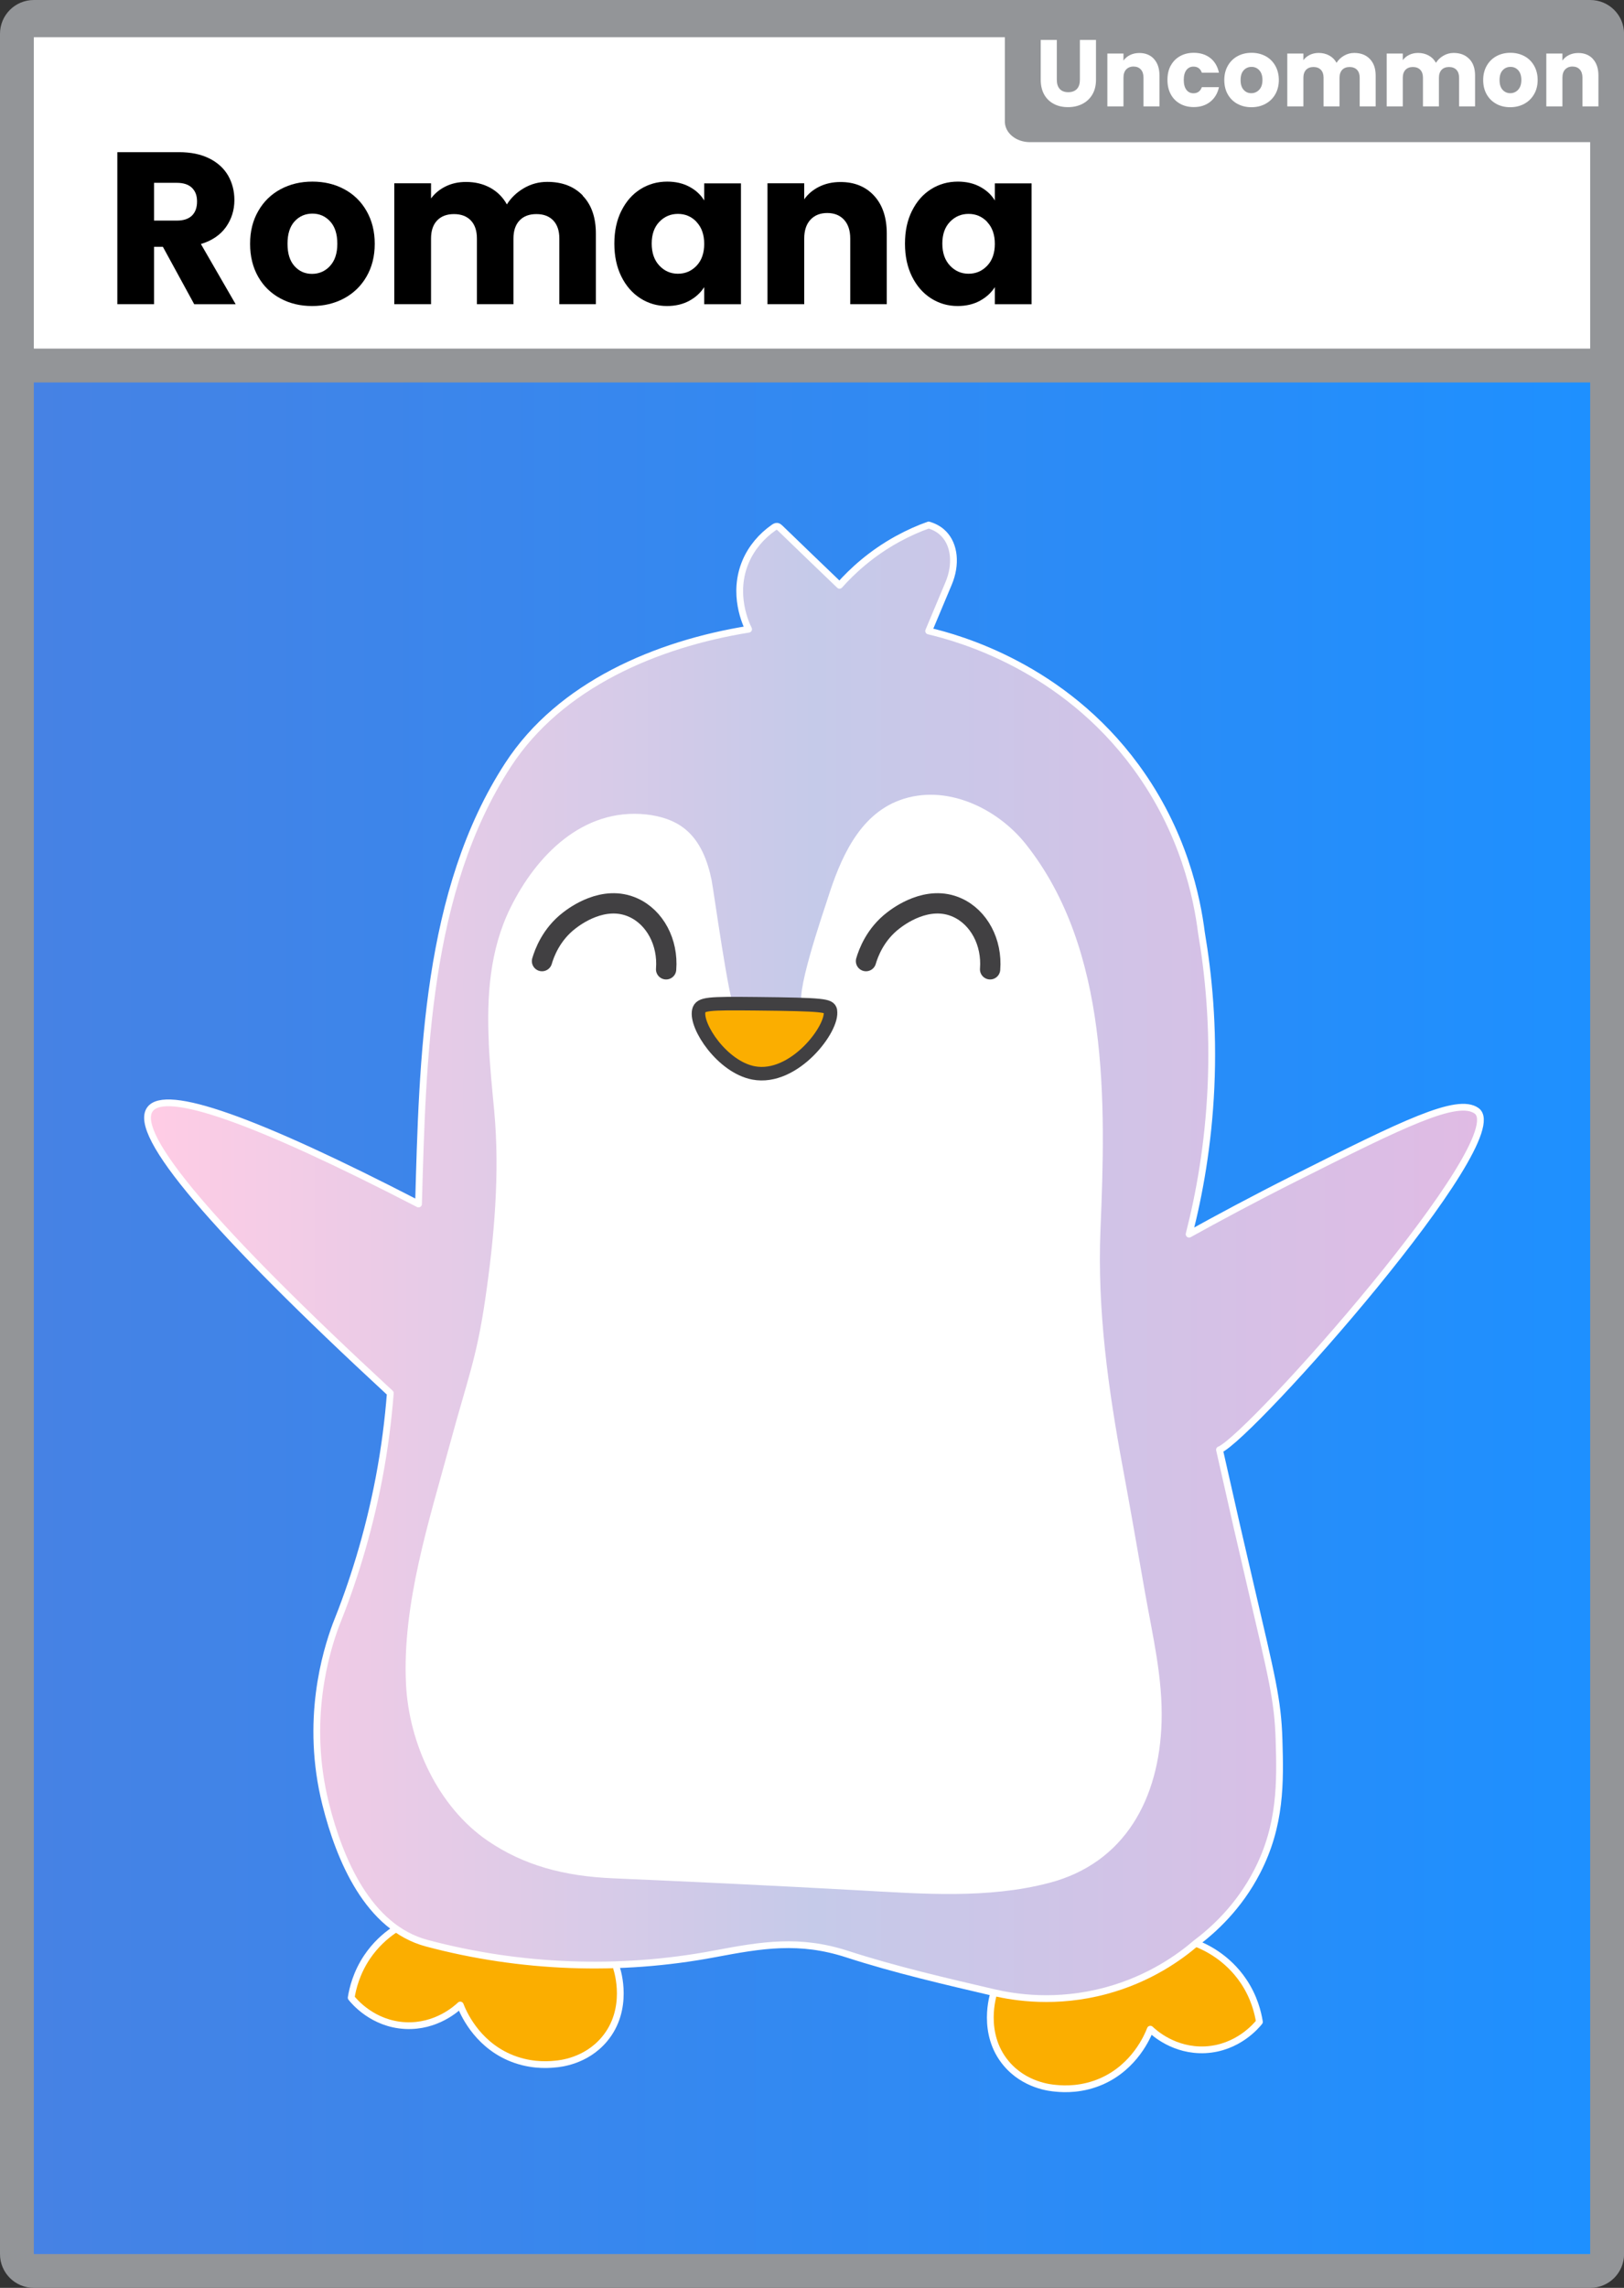 <?xml version="1.0" encoding="UTF-8"?>
<svg id="Outline" xmlns="http://www.w3.org/2000/svg" width="240" height="338" xmlns:xlink="http://www.w3.org/1999/xlink" viewBox="0 0 240 338">
  <rect x="0" y="0" width="240" height="338" fill="#333333" stroke="none"/>
  <defs>
    <style>
      .cls-1 {
        stroke-width: 2px;
      }

      .cls-1, .cls-2 {
        fill: #fbae00;
      }

      .cls-1, .cls-2, .cls-3, .cls-4 {
        stroke-linecap: round;
        stroke-linejoin: round;
      }

      .cls-1, .cls-4 {
        stroke: #414042;
      }

      .cls-5 {
        fill: #fff;
      }

      .cls-2, .cls-3 {
        stroke: #fff;
      }

      .cls-6 {
        stroke: #939598;
        stroke-miterlimit: 10;
        stroke-width: 5px;
      }

      .cls-6, .cls-4 {
        fill: none;
      }

      .cls-3 {
        fill: url(#Romana);
      }

      .cls-7 {
        fill: #939598;
      }

      .cls-4 {
        stroke-width: 3px;
      }

      .cls-8 {
        fill: url(#linear-gradient);
      }
    </style>
    <linearGradient id="linear-gradient" x1="5" y1="143.17" x2="235" y2="143.17" gradientTransform="translate(0 337.17) scale(1 -1)" gradientUnits="userSpaceOnUse">
      <stop offset="0" stop-color="#4682e4"/>
      <stop offset="1" stop-color="#1e90ff"/>
    </linearGradient>
    <linearGradient id="Romana" x1="21.8" y1="186.41" x2="218.78" y2="186.41" gradientUnits="userSpaceOnUse">
      <stop offset="0" stop-color="#ffcce5"/>
      <stop offset=".5" stop-color="#c5cae9"/>
      <stop offset="1" stop-color="#e0bbe4"/>
    </linearGradient>
  </defs>
  <path class="cls-7" d="M5,0h230.01c2.76,0,5,2.23,5,4.99v328.02c0,2.75-2.24,4.99-5,4.99H5c-2.76,0-5-2.23-5-4.99V4.99C0,2.23,2.24,0,5,0Z"/>
  <rect class="cls-8" x="5" y="55" width="230" height="278"/>
  <g>
    <path class="cls-2" d="M91.13,290.81c.11.31,1.93,6.01-1.81,10.46-2.73,3.25-6.55,3.61-7.32,3.67-1.34.14-3.94.22-6.79-1.03-4.91-2.17-6.79-6.67-7.19-7.7-.51.48-3.52,3.27-8.13,3.04-4.81-.25-7.57-3.59-7.99-4.12.22-1.37.77-3.66,2.35-6.01,2.41-3.58,5.71-5.08,7.05-5.6"/>
    <path class="cls-2" d="M146.89,294.38c-.11.31-1.93,6.01,1.81,10.46,2.73,3.25,6.55,3.61,7.32,3.67,1.34.14,3.94.22,6.79-1.03,4.91-2.17,6.79-6.67,7.19-7.7.51.48,3.52,3.27,8.13,3.04,4.81-.25,7.57-3.59,7.99-4.12-.22-1.37-.77-3.66-2.35-6.01-2.41-3.58-5.71-5.08-7.05-5.6"/>
    <path class="cls-3" d="M180.22,214.18c1.86,8.28,3.43,15.13,4.57,19.98,3.17,13.61,4.05,16.95,4.23,22.88.19,6.22.3,12.6-3.23,19.44-2.72,5.29-6.5,8.68-9.06,10.6-2.31,1.98-6.78,5.27-13.3,7.02-7.35,1.98-13.51.98-16.53.28-7.24-1.69-14.64-3.4-21.71-5.69s-12.57-1.36-19.62-.03c-14.04,2.65-28.68,2.1-42.49-1.58-8.68-2.31-12.89-12.37-14.94-20.51-3.12-12.4.06-22.6,1.48-26.46,2.42-6.01,4.78-13.3,6.39-21.74.85-4.47,1.37-8.68,1.67-12.55-26.28-24.29-38.12-38.27-35.53-41.92,2.26-3.19,15.49,1.47,39.7,13.97.61-21.51,1.1-46.23,13.23-64.87,7.7-11.84,22.01-17.86,35.55-20.04-.34-.68-2.51-5.2-.41-10.06.86-1.99,2.33-3.71,4.11-4.95.16-.11.33-.22.52-.2.17.02.31.15.44.27,2.91,2.83,5.85,5.63,8.78,8.45,1.86-2.09,4.65-4.68,8.53-6.82,1.64-.9,3.21-1.59,4.64-2.09,1.15.33,1.84.9,2.21,1.28,1.64,1.67,1.91,4.57.74,7.35-.98,2.35-1.97,4.69-2.95,7.03,4.53,1.07,19.81,5.29,30.63,20.05,7.09,9.66,9.04,19.44,9.68,24.5,1.04,6.11,1.82,13.89,1.41,22.88-.39,8.54-1.74,15.88-3.23,21.68,4.02-2.23,9.36-5.11,15.72-8.31,15.92-8,23.94-11.96,26.77-9.91,5.67,4.11-33.24,48-37.99,50.08h-.01Z"/>
    <path class="cls-5" d="M72.23,154.12c.16,3.38.5,6.75.81,10.04.85,9.19-.01,18.78-1.35,27.91-1.27,8.64-2.57,11.57-5.19,21.23-3.07,11.34-7.08,23.64-6.5,35.5.43,8.74,4.73,18.13,12.08,23.15,5.32,3.63,11.27,5.23,18.5,5.54,5.74.25,11.52.51,17.32.79,6.4.31,12.76.64,19.09.99,9.28.51,18.92,1.28,28.02-1.09,11.29-2.94,16.31-12.53,16.65-23.71.2-6.58-1.32-12.8-2.45-19.22-1.07-6.07-2.12-12.19-3.25-18.27-2.16-11.62-3.82-23.43-3.33-35.28.78-18.74,1.34-41.42-11.03-56.99-4.26-5.36-11.85-8.98-18.62-6.5-6.13,2.24-8.85,8.83-10.67,14.57-.55,1.72-5.32,15.5-3.5,15.75-2.26-.32-2.6.24-4.85-.08,0,0-5.27.28-5.41.28-.72,0-3.1-17.29-3.39-18.72-.58-2.84-1.68-5.74-3.94-7.55-1.61-1.3-3.68-1.92-5.74-2.14-9.32-.98-16.22,6.03-20.05,13.8-3.08,6.25-3.51,13.12-3.19,19.98v.02Z"/>
    <path class="cls-4" d="M80.1,141.99c.34-1.15,1.33-3.94,4.05-6.02.72-.55,5.06-3.88,9.45-1.88,3.18,1.44,5.16,5.11,4.84,9.11"/>
    <path class="cls-4" d="M127.98,141.99c.34-1.15,1.33-3.94,4.05-6.02.72-.55,5.06-3.88,9.45-1.88,3.18,1.44,5.16,5.11,4.84,9.11"/>
    <path class="cls-1" d="M122.72,149.31c-.16-.77-.87-.92-11.02-1.02-7.05-.07-8.18-.02-8.43,1.02-.53,2.28,3.48,8.33,8.1,9.2,6,1.13,11.86-6.66,11.34-9.2h.01Z"/>
  </g>
  <rect class="cls-5" x="5" y="5.5" width="230" height="49"/>
  <path class="cls-7" d="M148.5,5h87v16h-83.3c-2.05,0-3.7-1.36-3.7-3.05V5h0Z"/>
  <line class="cls-6" x1="2.5" y1="54" x2="237.5" y2="54"/>
  <g>
    <path d="M28.7,44.94l-4.63-8.48h-1.3v8.48h-5.43v-22.46h9.11c1.76,0,3.25.31,4.49.93,1.24.62,2.16,1.47,2.78,2.54.61,1.08.92,2.28.92,3.6,0,1.49-.42,2.83-1.25,4-.84,1.17-2.07,2.01-3.7,2.5l5.14,8.9h-6.13ZM22.77,32.59h3.36c.99,0,1.74-.25,2.24-.74.5-.49.75-1.18.75-2.08s-.25-1.52-.75-2.02c-.5-.49-1.24-.74-2.24-.74h-3.36v5.57Z"/>
    <path d="M41.42,44.08c-1.39-.75-2.48-1.81-3.27-3.2-.79-1.39-1.19-3.01-1.19-4.86s.4-3.45,1.21-4.85c.8-1.4,1.9-2.47,3.3-3.22,1.4-.75,2.96-1.12,4.7-1.12s3.3.37,4.7,1.12c1.4.75,2.5,1.82,3.3,3.22.8,1.4,1.21,3.01,1.21,4.85s-.41,3.45-1.22,4.85c-.81,1.4-1.93,2.47-3.33,3.22-1.41.75-2.98,1.12-4.71,1.12s-3.3-.37-4.68-1.12ZM48.75,39.31c.73-.77,1.1-1.87,1.1-3.3s-.35-2.53-1.06-3.3-1.58-1.15-2.62-1.15-1.94.38-2.63,1.14c-.7.76-1.05,1.86-1.05,3.31s.34,2.53,1.03,3.3c.69.77,1.55,1.15,2.59,1.15s1.92-.38,2.65-1.15Z"/>
    <path d="M86.11,28.91c1.3,1.34,1.95,3.21,1.95,5.6v10.43h-5.4v-9.7c0-1.15-.3-2.04-.9-2.67-.6-.63-1.43-.94-2.49-.94s-1.89.31-2.49.94c-.6.63-.9,1.52-.9,2.67v9.7h-5.4v-9.7c0-1.15-.3-2.04-.9-2.67-.6-.63-1.44-.94-2.49-.94s-1.89.31-2.49.94c-.6.63-.9,1.52-.9,2.67v9.7h-5.43v-17.86h5.43v2.24c.55-.75,1.27-1.34,2.16-1.78.89-.44,1.89-.66,3.02-.66,1.33,0,2.52.29,3.57.86,1.05.58,1.87,1.4,2.46,2.46.61-.98,1.45-1.78,2.51-2.4,1.06-.62,2.21-.93,3.46-.93,2.2,0,3.95.67,5.25,2.02Z"/>
    <path d="M91.83,31.15c.69-1.39,1.62-2.45,2.81-3.2,1.19-.75,2.51-1.12,3.97-1.12,1.25,0,2.34.26,3.29.77.94.51,1.67,1.18,2.17,2.02v-2.53h5.43v17.86h-5.43v-2.53c-.53.83-1.26,1.5-2.21,2.02-.94.51-2.04.77-3.29.77-1.44,0-2.75-.38-3.94-1.14-1.18-.76-2.12-1.83-2.81-3.23-.69-1.4-1.03-3.01-1.03-4.85s.34-3.44,1.03-4.83ZM102.94,32.78c-.75-.79-1.67-1.18-2.75-1.18s-2,.39-2.75,1.17-1.13,1.85-1.13,3.22.38,2.45,1.13,3.25c.75.8,1.67,1.2,2.75,1.2s1.99-.39,2.75-1.18c.75-.79,1.13-1.87,1.13-3.23s-.38-2.44-1.13-3.23Z"/>
    <path d="M129.19,28.93c1.24,1.35,1.86,3.22,1.86,5.58v10.43h-5.4v-9.7c0-1.19-.31-2.12-.92-2.78-.61-.66-1.44-.99-2.48-.99s-1.86.33-2.48.99c-.61.66-.92,1.59-.92,2.78v9.7h-5.43v-17.86h5.43v2.37c.55-.79,1.29-1.41,2.22-1.87.93-.46,1.98-.69,3.14-.69,2.07,0,3.73.68,4.97,2.03Z"/>
    <path d="M134.78,31.15c.69-1.39,1.62-2.45,2.81-3.2,1.19-.75,2.51-1.12,3.97-1.12,1.25,0,2.34.26,3.29.77.94.51,1.67,1.18,2.17,2.02v-2.53h5.43v17.86h-5.43v-2.53c-.53.83-1.26,1.5-2.21,2.02-.94.51-2.04.77-3.29.77-1.44,0-2.75-.38-3.94-1.14-1.18-.76-2.12-1.83-2.81-3.23-.69-1.4-1.03-3.01-1.03-4.85s.34-3.44,1.03-4.83ZM145.89,32.78c-.75-.79-1.67-1.18-2.75-1.18s-2,.39-2.75,1.17-1.13,1.85-1.13,3.22.38,2.45,1.13,3.25c.75.8,1.67,1.2,2.75,1.2s1.99-.39,2.75-1.18c.75-.79,1.13-1.87,1.13-3.23s-.38-2.44-1.13-3.23Z"/>
  </g>
  <g>
    <path class="cls-5" d="M156.18,5.9v5.88c0,.59.14,1.04.43,1.36.29.32.71.48,1.26.48s.98-.16,1.28-.48.44-.77.44-1.36v-5.88h2.38v5.87c0,.88-.19,1.62-.56,2.23-.37.61-.87,1.06-1.49,1.37-.62.31-1.32.46-2.09.46s-1.46-.15-2.06-.46-1.09-.76-1.44-1.37-.53-1.36-.53-2.23v-5.87h2.38Z"/>
    <path class="cls-5" d="M170.54,8.72c.54.59.81,1.41.81,2.44v4.56h-2.36v-4.24c0-.52-.13-.93-.4-1.22-.27-.29-.63-.43-1.08-.43s-.81.15-1.08.43c-.27.29-.4.7-.4,1.22v4.24h-2.38v-7.81h2.38v1.04c.24-.35.57-.62.97-.82.41-.2.87-.3,1.38-.3.91,0,1.63.3,2.17.89Z"/>
    <path class="cls-5" d="M173.02,9.69c.33-.61.79-1.07,1.38-1.4s1.26-.49,2.02-.49c.97,0,1.78.26,2.44.77.65.51,1.08,1.24,1.28,2.17h-2.53c-.21-.6-.62-.9-1.24-.9-.43,0-.78.17-1.04.51-.26.34-.39.83-.39,1.46s.13,1.12.39,1.46c.26.34.61.51,1.04.51.61,0,1.02-.3,1.24-.9h2.53c-.2.92-.63,1.63-1.29,2.16-.66.52-1.47.78-2.43.78-.76,0-1.43-.16-2.02-.49s-1.05-.79-1.38-1.4c-.33-.61-.49-1.32-.49-2.13s.16-1.52.49-2.13Z"/>
    <path class="cls-5" d="M182.88,15.35c-.61-.33-1.08-.79-1.43-1.4-.35-.61-.52-1.32-.52-2.13s.18-1.51.53-2.12c.35-.61.83-1.08,1.44-1.41.61-.33,1.3-.49,2.06-.49s1.44.16,2.06.49,1.09.8,1.44,1.41.53,1.32.53,2.12-.18,1.51-.53,2.12c-.36.61-.84,1.08-1.46,1.41-.62.33-1.3.49-2.06.49s-1.44-.16-2.05-.49ZM186.09,13.26c.32-.34.48-.82.48-1.44s-.16-1.11-.47-1.44c-.31-.34-.69-.5-1.15-.5s-.85.17-1.15.5c-.31.33-.46.81-.46,1.45s.15,1.11.45,1.44c.3.34.68.5,1.13.5s.84-.17,1.16-.5Z"/>
    <path class="cls-5" d="M202.44,8.71c.57.59.86,1.4.86,2.45v4.56h-2.36v-4.24c0-.5-.13-.89-.4-1.17-.26-.27-.63-.41-1.09-.41s-.83.14-1.09.41c-.26.28-.4.67-.4,1.17v4.24h-2.36v-4.24c0-.5-.13-.89-.4-1.17-.26-.27-.63-.41-1.09-.41s-.83.14-1.09.41c-.26.28-.4.67-.4,1.17v4.24h-2.38v-7.81h2.38v.98c.24-.33.56-.59.94-.78.39-.19.83-.29,1.32-.29.58,0,1.1.13,1.56.38.46.25.82.61,1.08,1.08.27-.43.63-.78,1.1-1.05.46-.27.97-.41,1.51-.41.96,0,1.73.29,2.3.88Z"/>
    <path class="cls-5" d="M217.14,8.71c.57.59.85,1.4.85,2.45v4.56h-2.36v-4.24c0-.5-.13-.89-.4-1.17-.26-.27-.63-.41-1.09-.41s-.83.14-1.09.41c-.26.28-.4.67-.4,1.17v4.24h-2.36v-4.24c0-.5-.13-.89-.4-1.17-.26-.27-.63-.41-1.09-.41s-.83.14-1.09.41c-.26.28-.4.67-.4,1.17v4.24h-2.38v-7.81h2.38v.98c.24-.33.55-.59.94-.78.39-.19.83-.29,1.32-.29.58,0,1.1.13,1.56.38.46.25.82.61,1.08,1.08.27-.43.63-.78,1.1-1.05.46-.27.97-.41,1.51-.41.96,0,1.73.29,2.3.88Z"/>
    <path class="cls-5" d="M221.14,15.35c-.61-.33-1.08-.79-1.43-1.4-.35-.61-.52-1.32-.52-2.13s.18-1.51.53-2.12c.35-.61.83-1.08,1.44-1.41.61-.33,1.3-.49,2.05-.49s1.44.16,2.06.49,1.09.8,1.44,1.41.53,1.32.53,2.12-.18,1.51-.54,2.12c-.36.61-.84,1.08-1.46,1.41-.62.33-1.3.49-2.06.49s-1.44-.16-2.05-.49ZM224.35,13.26c.32-.34.48-.82.48-1.44s-.16-1.11-.46-1.44c-.31-.34-.69-.5-1.15-.5s-.85.17-1.15.5c-.31.33-.46.81-.46,1.45s.15,1.11.45,1.44.68.5,1.13.5.84-.17,1.16-.5Z"/>
    <path class="cls-5" d="M235.41,8.72c.54.59.81,1.41.81,2.44v4.56h-2.36v-4.24c0-.52-.13-.93-.4-1.22-.27-.29-.63-.43-1.08-.43s-.81.15-1.08.43c-.27.29-.4.7-.4,1.22v4.24h-2.38v-7.81h2.38v1.04c.24-.35.56-.62.97-.82.41-.2.87-.3,1.38-.3.91,0,1.63.3,2.17.89Z"/>
  </g>
</svg>
